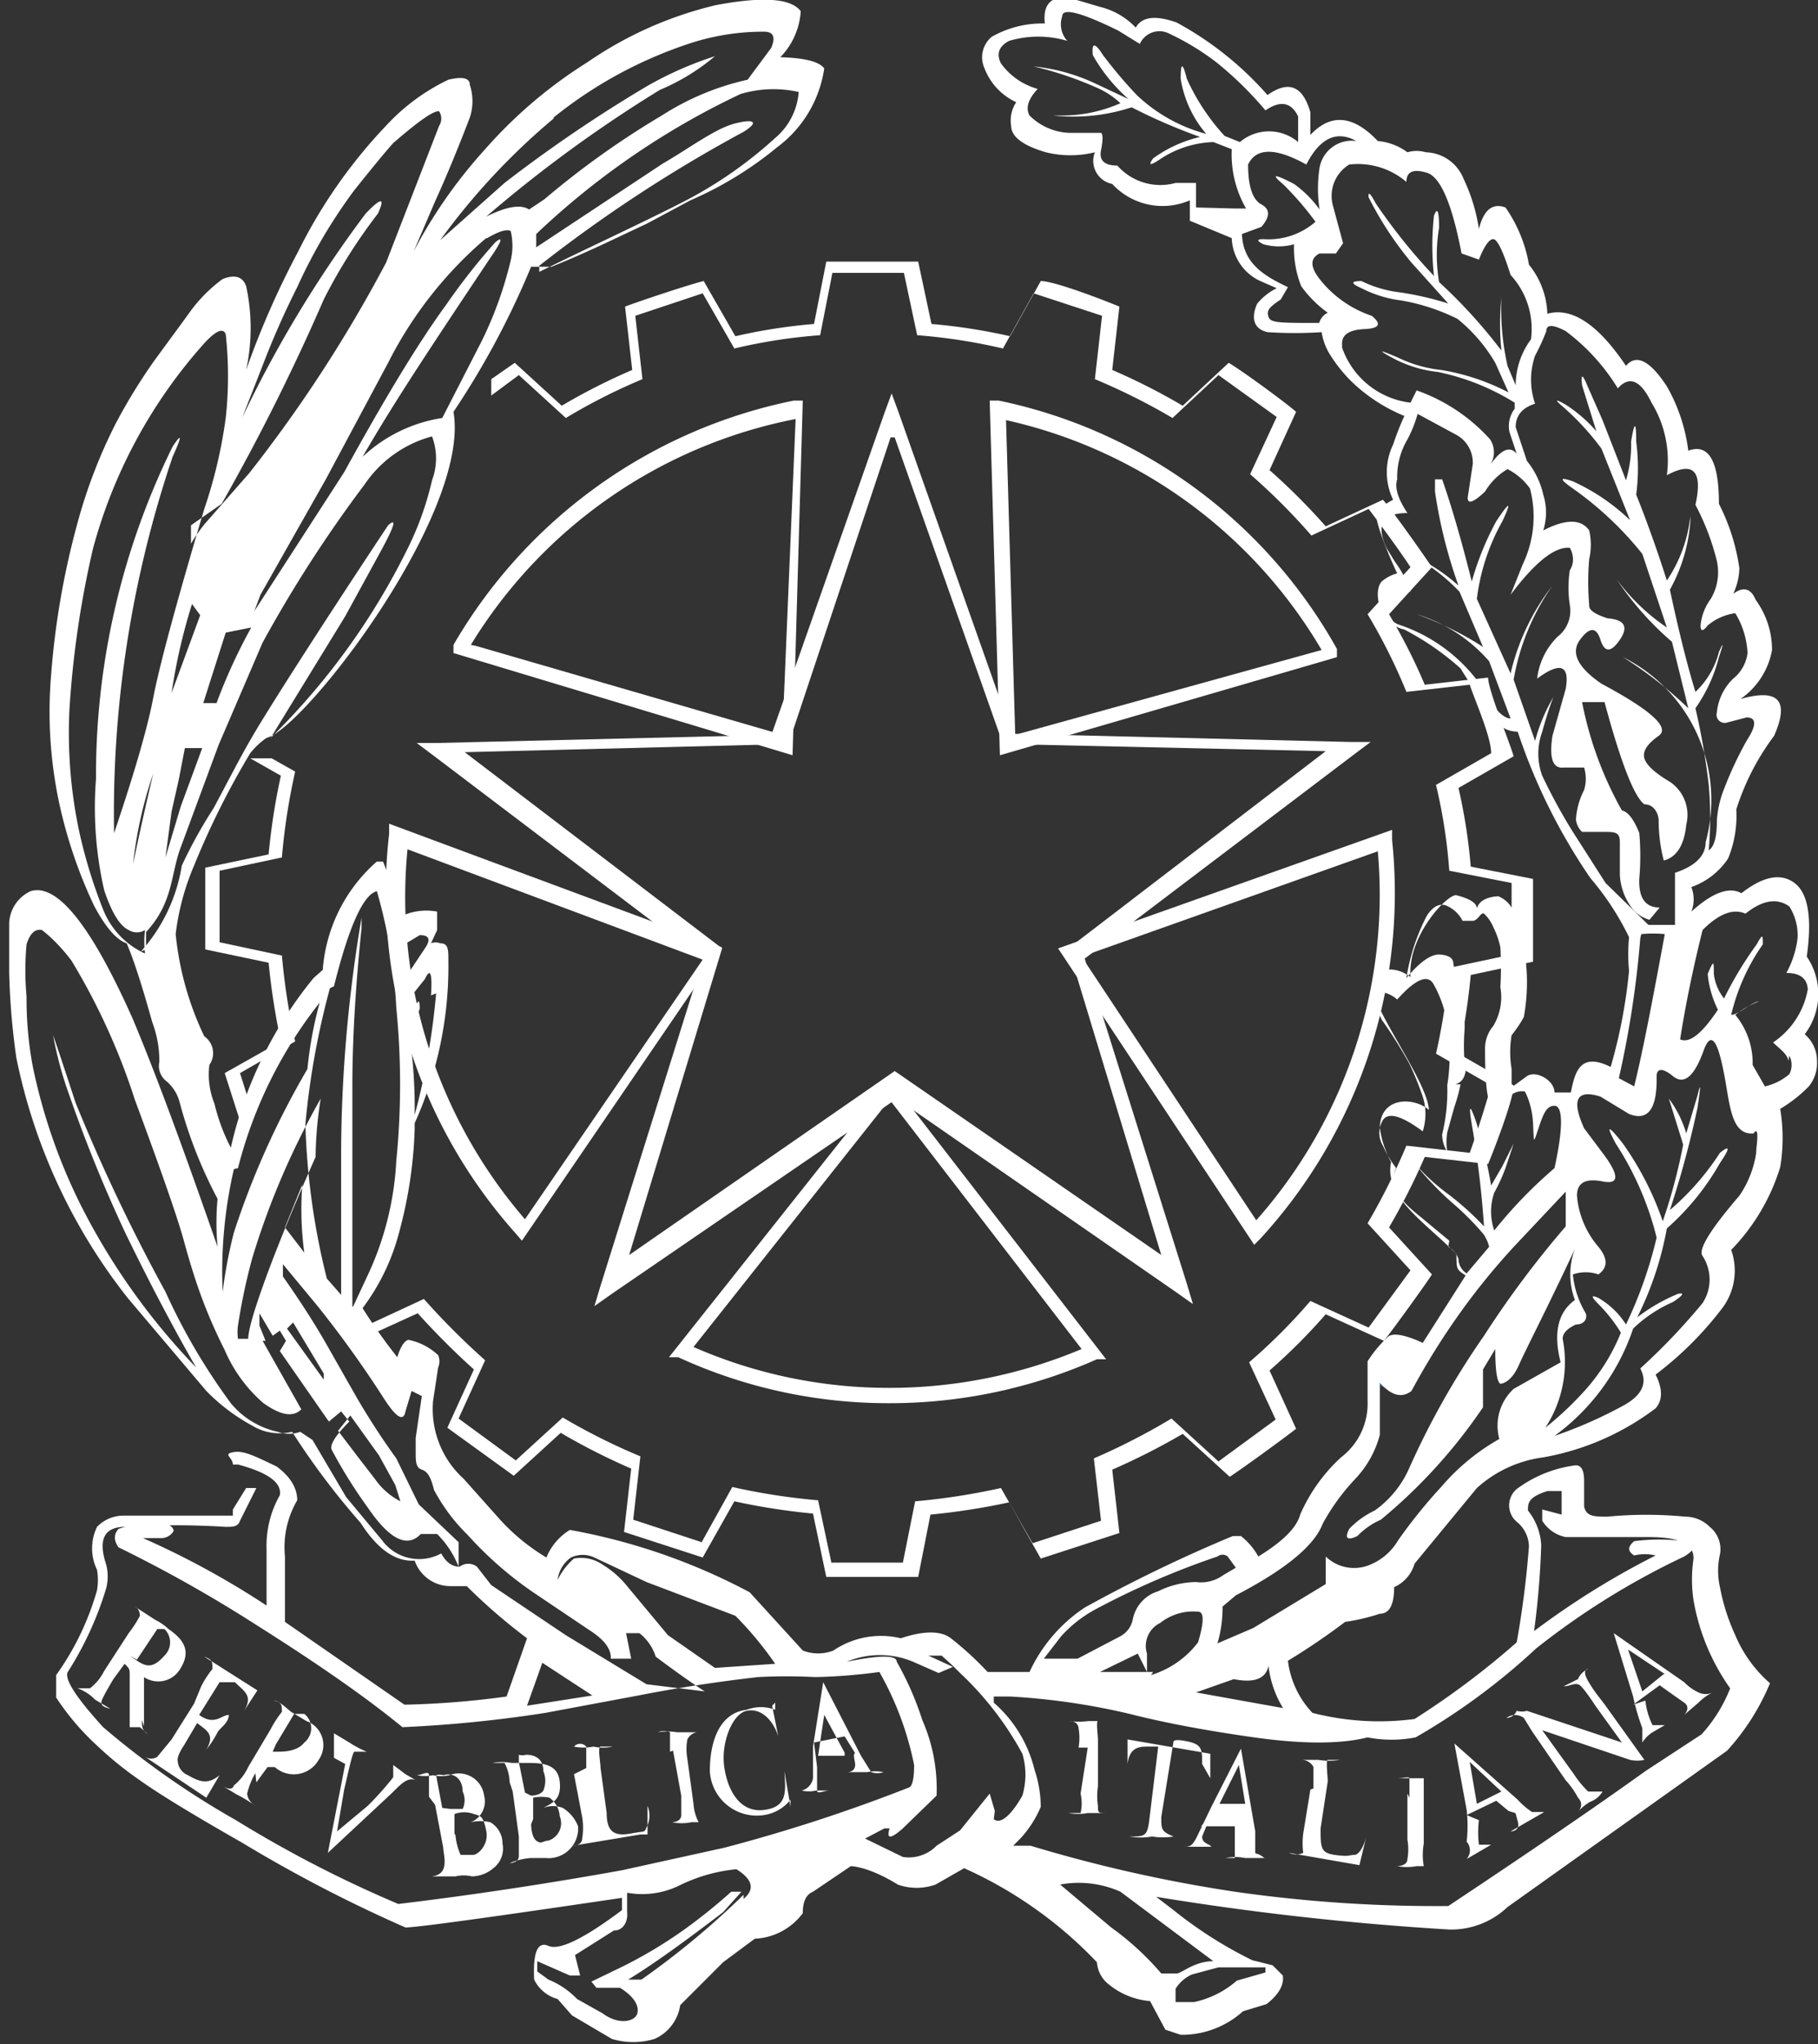 <svg id="Livello_1" data-name="Livello 1" xmlns="http://www.w3.org/2000/svg" viewBox="0 0 17.8 20">
  <rect x="0" y="0" width="17.8" height="20" fill="#333333" stroke="none"/>
  <defs>
    <style>.cls-1{fill:#3266ac;}.cls-2{fill:#707173;}.cls-3{fill:#fff;}</style>
  </defs>
  <title>Senza titolo-1</title>
  <path class="cls-1" d="M302.61,424.27c.09,0,.22,0,.18.12s-.07.2-.14.21-.21-.09-.21-.18a.15.15,0,0,1,.16-.15Z" transform="translate(-289.01 -411)"/>
  <path class="cls-1" d="M294.78,426.72a.32.32,0,0,0,.3,0l-.07-.12-.17-.15q-.14-.07-.22.14l.17.13Z" transform="translate(-289.01 -411)"/>
  <path class="cls-2" d="M299.85,430.15s0,.1.05.15.12.06.16,0l-.21-.18Z" transform="translate(-289.01 -411)"/>
  <path class="cls-3" d="M306.7,420.36q.08-.57-.12-.72t-.52.1q-.18-.1-.49.18a.33.33,0,0,0,0-.24.72.72,0,0,0,.36-.28,1.1,1.1,0,0,0,.08-.48,2.41,2.41,0,0,1,.37-.72q.23-.52-.33-.36a.74.74,0,0,0,.31-.48.83.83,0,0,0-.16-.49q-.07-.17-.22-.06a.62.62,0,0,0,.06-.25,2,2,0,0,0-.2-.63q0-.63-.3-.52a1.69,1.69,0,0,0-.21-.63q-.25-.38-.4-.2-.41-.61-.77-.51a.8.8,0,0,0-.18-.48,1.38,1.38,0,0,0-.23-.56q-.19-.07-.26.21a1.74,1.74,0,0,0-.15-.49.41.41,0,0,0-.37-.26.32.32,0,0,0-.18,0,.57.57,0,0,0-.29-.11q-.36-.38-.66-.06l0-.22q-.11-.39-.42-.17a3.23,3.23,0,0,0-.89-.71q-.31-.11-.4.05a.71.71,0,0,0-.34-.2l-.34-.1q-.24,0-.21.26a1,1,0,0,0-.52.13.26.26,0,0,0-.07.31.6.6,0,0,0,.31.33.32.32,0,0,0-.05.23q0,.16.34.26a1,1,0,0,0,.48,0,.23.23,0,0,0,.17.31.67.67,0,0,0,.76.16l0,.2.41.17a.48.48,0,0,0,.28.42l.16.07a.59.59,0,0,0-.19.15s-.12.23.1.28a4,4,0,0,0,.53,0,.59.59,0,0,0,.07.2,1.43,1.43,0,0,0,.23.29,1.63,1.63,0,0,0,.51.33,2.87,2.87,0,0,0-.11.28.62.62,0,0,0,0,.54s-.12.06-.16.12.15.5.2.6a.39.39,0,0,0-.14.07c-.1.07-.06.42.21.48a2.68,2.68,0,0,1,.55.38s.12.2.25.37.14.24.31.25a5.74,5.74,0,0,0,.71,1.43,2.72,2.72,0,0,1,.38.58,1.76,1.76,0,0,0,0,.33,5.14,5.14,0,0,1-.18.94c-.3-.15-.35.05-.39.25,0,0-.14,0-.16,0,0-.12-.18-.22-.27-.16l-.15.11s0-.1,0-.18a1,1,0,0,1,0-.33s.08-.1.12-.18a1.88,1.88,0,0,0-.09-1,.27.27,0,0,0-.16-.18s-.18,0-.21.12c0-.07-.12-.11-.2-.13s-.48.39-.45.8c-.17-.13-.39-.09-.36.14s.53.9.54,1.16c-.15-.13-.48-.13-.48.18a1,1,0,0,0,.11.33c-.07.34.32.58.64.9,0,.15,0,.15.09.21l-.42.66s-.26-.13-.34-.06a1.22,1.22,0,0,0-.2.24l0,.39a.66.66,0,0,1-.26.55,1.66,1.66,0,0,0-.4.56q-.05.19-.41.41a.66.66,0,0,0-.17-.2s0,0-.08,0a14.52,14.52,0,0,0-1.45.7,1.52,1.52,0,0,0-.54.63h-.41a3.16,3.16,0,0,0-.36-.33c-.09-.07-.25-.08-.49,0a.83.83,0,0,0-.66.12.41.41,0,0,1-.3,0l-.52-.57a6,6,0,0,0-1.76-.61.56.56,0,0,0-.23.27,2,2,0,0,1-.48-.4l-.33-.37a.92.92,0,0,1-.3-.76l.05-.33a.15.15,0,0,0,0-.12.6.6,0,0,0-.29-.15s-.06,0-.11.17a5.43,5.43,0,0,1-.34-.48,2.12,2.12,0,0,0,.36-.75,4.33,4.33,0,0,0,.15-1l0-.06a3.72,3.72,0,0,0,.33-1.59c0-.11,0-.17-.08-.17a.12.12,0,0,0-.09,0l.06-.13c0-.09,0-.15,0-.18a.57.57,0,0,0-.38.06,2.33,2.33,0,0,0-.15-.55s-.06,0-.06,0a1.56,1.56,0,0,0-.53,1.06l-.09.08a4,4,0,0,0-.81,1.66,1.87,1.87,0,0,1-.16-.43.76.76,0,0,1-.05-.38.2.2,0,0,0-.05-.28,3,3,0,0,1-.28-1,2.43,2.43,0,0,1,.18-.67,7.87,7.87,0,0,1,.55-1.1.73.73,0,0,1,.16-.15c.37-.09,2-2.2,1.83-3.19a8.15,8.15,0,0,0,.76-1.42l.09,0,.11,0c.35-.14.65-.29.93-.42l.43-.23a3.55,3.55,0,0,0,.85-.52,1.17,1.17,0,0,0,.46-.77q-.07-.1-.43-.11a.71.71,0,0,0,.2-.45q-.14-.19-.83-.06a3.73,3.73,0,0,0-1.26.56,4.54,4.54,0,0,0-1,.85,4.8,4.8,0,0,0-.7,1l.21-.49q.16-.35.34-.82a.51.51,0,0,0,0-.32q0-.1-.21-.05a2,2,0,0,0-.61.45,5,5,0,0,0-.86,1.23,8.4,8.4,0,0,0-.51,1.16,1.93,1.93,0,0,0,0-.82q-.05-.14-.23-.07a1.46,1.46,0,0,0-.34.35l-.33.45a5.55,5.55,0,0,0-.38.62,5.06,5.06,0,0,0-.38,1,7.84,7.84,0,0,0-.25,1.46,4.28,4.28,0,0,0,.08,1.25,4.67,4.67,0,0,0,.34,1q.17.32.32.37.1.23.25.77a1.07,1.07,0,0,1,.07.39.19.19,0,0,0,.07.19.4.4,0,0,1,.13.21,4.45,4.45,0,0,0,.37.94,2.6,2.6,0,0,0,0,.47q-.51-1.47-.83-2.23-.61-1.37-1-1.25a.36.36,0,0,0-.21.31q0,.1,0,.49a7,7,0,0,0,.07.83,5.58,5.58,0,0,0,1.09,2.35l.77.91a1.89,1.89,0,0,0,.45.34.52.52,0,0,0,.39.06,7.28,7.28,0,0,0,.67.89q.25.39.53.37a.37.37,0,0,0,.35.25l.16,0a5.56,5.56,0,0,0,.59.51l-.2.57a8.57,8.57,0,0,1-1,.08l-1.17-.81,0-.64a.91.91,0,0,1,.12-.55q0-.18-.2-.33c-.23-.11-.33-.16-.43-.14s0,.05,0,.12v0s0,0,.05,0c.3.08.43.18.41.3a1,1,0,0,0-.13.53v.55a8.25,8.25,0,0,0-1.21-.66l.17,0a.14.14,0,0,0,.13-.07s0-.07-.12-.07a1,1,0,0,0-.42.05q-.07.08,0,.18a13.41,13.41,0,0,1,1.35.76q.92.58,1.43,1a12.65,12.65,0,0,0,1.4-.14l.91-.17q.56-.11,1.17-.18a5.2,5.2,0,0,1,.56,0,5.5,5.5,0,0,0,.63-.05,3.05,3.05,0,0,1,.34.91q0,.2-.05.22a16.09,16.09,0,0,1-1.81.59l-1,.22q-1.11.2-2.19.33a11.77,11.77,0,0,1-1.59-.82,8.26,8.26,0,0,1-1.3-.91q-.42-.46-.34-.55a3.28,3.28,0,0,0,.37-.81.47.47,0,0,0,0-.23q-.12-.36.17-.37a8,8,0,0,1,1,0c.07,0,.12,0,.14-.06l.16-.32-.1,0-.13.21v.06l-1.07,0a.36.36,0,0,0-.26.11.48.48,0,0,0,0,.42.59.59,0,0,1,0,.2,2.67,2.67,0,0,1-.4.83s0,.12,0,.22a2.48,2.48,0,0,0,.4.47,3.49,3.49,0,0,0,.42.34q.28.2,1,.61a13.93,13.93,0,0,0,1.6.83q.16,0,2.12-.29v.12q-.56.42-.72.35t-.14.33a.36.36,0,0,0,.23.19l.14.16.39.23a.72.72,0,0,0,.42,0,.43.43,0,0,0,.25-.33l0,0,.42-.42.31-.23a.62.62,0,0,0,.47-.25q0-.17.1-.21l.37-.25s.17,0,.46.18a.55.55,0,0,0,.37,0l.28-.16a4.11,4.11,0,0,1,1.3.92.3.3,0,0,0,.12.22.73.73,0,0,0,.4.16l.15.28.15.05a.89.89,0,0,0,.61-.23l.23-.07q.18-.14.16-.28l-.1-.1-.2-.05a4.13,4.13,0,0,1-.77-.49l-.17-.13a28.22,28.22,0,0,0,2.87.32.8.8,0,0,0,.57-.22l2.15-1.53a2.27,2.27,0,0,0,.42-.66A1.28,1.28,0,0,1,306,427a2,2,0,0,1-.15-.47.72.72,0,0,1,0-.32.28.28,0,0,0-.1-.27.34.34,0,0,0-.24-.1,4,4,0,0,0-.76,0c-.13,0-.21,0-.23-.1v-.25q0-.17-.1-.15a1.22,1.22,0,0,0-.56.23.21.21,0,0,0,0,.32.32.32,0,0,1,.12.24,9.37,9.37,0,0,1-.12.94,8,8,0,0,1-1,.75,2.63,2.63,0,0,1-1-.06.9.9,0,0,1-.24-.51,6.65,6.65,0,0,0,.56-.38,2,2,0,0,0,.34-.08q.14,0,.14-.26a.36.36,0,0,0,.2-.23l.61-.74a1.2,1.2,0,0,1,.65-.3,2.56,2.56,0,0,0,1.1-.48c.07-.08.07-.19,0-.33a3.36,3.36,0,0,0,.66-.66.61.61,0,0,0,.08-.56,2,2,0,0,0,.48-.81,1.74,1.74,0,0,0,0-.57,1.37,1.37,0,0,0,.28-.22.36.36,0,0,0,.08-.25.34.34,0,0,0-.12-.26A.65.65,0,0,0,306.7,420.36Zm-9.87-8.46a.65.65,0,0,1-.23.45,4.13,4.13,0,0,1-.91.63c-.37.19-.87.42-1.4.68v-.06a14,14,0,0,1,2-1.31c.16-.1.1-.13-.09-.08s-.44.24-.7.39l-1.24.82v-.13a7.63,7.63,0,0,1,2-1.37A1.13,1.13,0,0,1,296.83,411.9Zm-2.4.25a4.22,4.22,0,0,1,1.38-.74,2.32,2.32,0,0,1,.68-.1q.14,0,.07.16l-.23.31a2.59,2.59,0,0,0-.84.35,8.39,8.39,0,0,0-1.15.82l-.15.1q-.12-.08-.42.07a13.13,13.13,0,0,1,1.7-1.24,2.1,2.1,0,0,0,.54-.33,3.47,3.47,0,0,0-.66.29,13.8,13.8,0,0,0-1.4.95l-.63.56A6.64,6.64,0,0,1,294.43,412.16Zm-.65,1.18q.17-.1.23-.07a.62.62,0,0,1,0,.29,3.76,3.76,0,0,1-.28.78l-.39.76a1.46,1.46,0,0,0-.78.38q.19-.33.46-.75t.84-1.27q.1-.16,0-.08a6.21,6.21,0,0,0-.48.61q-.39.53-1,1.64l-.88,1.36.06-.16.64-1.13.61-1.14A3.93,3.93,0,0,1,293.77,413.33Zm-2.6,2.6a20.8,20.8,0,0,0,1-2,5.27,5.27,0,0,1,.53-.84q.11-.24-.12,0a11.67,11.67,0,0,0-1.21,2l.2-.51a8.15,8.15,0,0,1,.34-.77,5.12,5.12,0,0,1,.56-.95q.28-.35.38-.46.38-.33.45-.31a.13.13,0,0,1,0,.14l-.52,1.34a13.63,13.63,0,0,1-1.34,2.06l-.43.49a1.48,1.48,0,0,0-.14.2l0-.18Zm.29,1.21a5.39,5.39,0,0,0-.34.74H291l.22-.69Zm-.78,1.8.07-.31.06-.31.17,0-.21.57-.15.5Zm0-1.16a5.64,5.64,0,0,1,.2-.87l.08.11Zm-.4,2.11,0-.08a4.08,4.08,0,0,1,.22-1.24Q290.31,419.42,290.23,419.89Zm-.16-.6a10.9,10.9,0,0,1,.57-3.82q.14-.31,0-.1a7.27,7.27,0,0,0-.75,3.25,3.62,3.62,0,0,0,.08,1.09q.11.33.24.39a.15.15,0,0,0,.16,0,.92.92,0,0,0,0,.23.79.79,0,0,1-.41-.43,4.89,4.89,0,0,1-.24-.79,4.65,4.65,0,0,1-.09-1.17,9.55,9.55,0,0,1,.23-1.57,4.94,4.94,0,0,1,1.08-2q.18-.2.22-.1a3.75,3.75,0,0,1,0,.82,4.69,4.69,0,0,1-.21.89q-.41,1.38-.5,1.85T290.08,419.29Zm.31,1v-.17c.27-.29.24-.57.34-.83l.37-1,.43-1a12.74,12.74,0,0,1,1-1.55,1.16,1.16,0,0,1,.66-.47.61.61,0,0,1,0,.43,3,3,0,0,1-.25.69s0,0,0,0a6.8,6.8,0,0,1-1.33,1.83l.73-1.19.35-.64c.13-.24.16-.33.07-.25-.71,1.07-1.14,1.75-1.29,2s-.29.53-.42.77a4.62,4.62,0,0,0-.31.56A1.65,1.65,0,0,1,290.39,420.31Zm2.84.43a6.87,6.87,0,0,1-.21,1.19,5.08,5.08,0,0,0-.05-.78l.1-.26q0-.14-.05,0l-.06.12v-.21l.16-.2Q293.25,420.41,293.23,420.74Zm-.16-.57q.14,0,.05.13l-.2.3a2.49,2.49,0,0,0-.05-.31Zm-.84.5q.22-.88.42-.93a5,5,0,0,1,.19,1.14,7.59,7.59,0,0,1,0,1.5,3,3,0,0,1-.29,1.14l-.14.3q0-.66,0-1.07t0-1.1q0-.68.09-1.55,0-.21,0-.1a14,14,0,0,0-.2,2.26v.6l0,.83-.14-.16A7,7,0,0,1,292,422,7.77,7.77,0,0,1,292.24,420.67Zm-.94,1.78a4.33,4.33,0,0,1,.8-1.62,3.86,3.86,0,0,0-.12.65,8.17,8.17,0,0,0-.72,1.6,4.63,4.63,0,0,0-.11.58A4.46,4.46,0,0,1,291.3,422.44Zm.69.88-.23-.3.17-.42A3.17,3.17,0,0,0,292,423.33Zm2.14,4.38.15-.42.49.32Zm1.17-.21-.79-.48-.73-.49-.14-.18a.14.14,0,0,0-.17,0q-.11,0-.18-.13a.45.45,0,0,1-.58-.13l-.35-.42-.33-.56-.12-.08a.32.32,0,0,1-.22,0,.82.82,0,0,1-.46-.28,6,6,0,0,1-.64-1.09,17.86,17.86,0,0,1-.88-1.85q-.17-.52-.22-.66t0,0a3.62,3.62,0,0,0,.16.59,14,14,0,0,0,.55,1.35q.35.72.69,1.31a6.51,6.51,0,0,1-1.13-1.59,5.53,5.53,0,0,1-.47-1.36,3.57,3.57,0,0,1-.06-.68,2.79,2.79,0,0,1,0-.51q.05-.16.15-.14s.14.1.29.3a6.4,6.4,0,0,1,.62,1.36q.39,1.05.48,1.38t.18.57a5,5,0,0,0,.22.5,1.43,1.43,0,0,0,.38.52c.17.12.29.14.37.06l-.39-.69a.17.17,0,0,0-.12,0h-.11l0,0,0,0,0,0a.21.21,0,0,1,0,0,.48.48,0,0,1,0-.13,5.88,5.88,0,0,1,.14-.66,7.61,7.61,0,0,1,.67-1.56,3.81,3.81,0,0,0-.05.57q-.39.88-.57,1.42t0,.38l.08,0-.06-.15,0-.12.13.22.07-.05.06.1-.06.1.48.69.12-.1.08.1q-.21.21-.17.28a4.82,4.82,0,0,0,.35.56q.32.47.52.26s.1,0,.16,0a.93.93,0,0,1,.21.32v-.24l-.39-.37-.22-.45a7.13,7.13,0,0,1-.39-.6l-.29-.51q-.17-.3-.43-.67l0-.12.34.41a10.67,10.67,0,0,1,.64.89q.19.3.22.14l.06-.2.1.05-.06.41,0,.13c0,.1,0,.16.06.18s.09.08.12.2a1.79,1.79,0,0,0,.33.44,3.58,3.58,0,0,0,.64.56l.55.37q.22.14.21.28l.2,0-.05-.25.13,0a.47.47,0,0,1,.16.23q.28.21.48.34ZM291.82,424l.06-.06.3.5,0,.06Zm.5,1,.12-.15.28.39.16.29.05.16a.69.69,0,0,1-.25-.22l-.17-.22Zm3.69,2.32-.46-.32-.4-.48a.91.91,0,0,0-.24-.21.37.37,0,0,0-.28-.06s-.1.08-.16.21l0,0a.31.31,0,0,1,.13-.22.27.27,0,0,1,.23,0l.51.24.87.33a3.47,3.47,0,0,1,.39.47Zm.28,2.22a8,8,0,0,1-1,.83l-.13,0q.33-.2.93-.66l.18-.2h-.1a5.43,5.43,0,0,1-.46.37,4.44,4.44,0,0,1-.6.36l-.31.15.05.06.23,0c.13.08.19.17.17.25s-.18.12-.34,0l-.25-.14a.81.81,0,0,0-.28-.19l-.11-.08,0-.1.32.14h.1l-.05-.2.38-.24c.1,0,.14-.1.13-.18l0-.19a.83.83,0,0,0,.53-.08,1.61,1.61,0,0,1,.54-.15Q296.46,429.44,296.29,429.58Zm4.43-16.51,0-.24-.2,0a.56.56,0,0,1-.57-.17q-.19,0-.16-.15t0-.17l-.31,0a.58.58,0,0,1-.39-.17q-.06-.11.08-.26a.66.66,0,0,1-.36-.25q-.07-.14.08-.22a1,1,0,0,1,.57,0,.24.24,0,0,1-.05-.24q0-.13.55.14l.21.13a.21.21,0,0,1,.29-.1,2.51,2.51,0,0,1,.46.28,3.46,3.46,0,0,1,.48.47q.22-.15.32.06l0,.25a.44.44,0,0,0-.57,0l-.15-.06a2.1,2.1,0,0,1-.37-.56q-.06-.24-.06,0a1.09,1.09,0,0,0,.25.54,1.57,1.57,0,0,1-.68-.38,4.55,4.55,0,0,1-.33-.39q-.12-.19-.1,0a1.66,1.66,0,0,0,.35.43l-.32-.15a1.85,1.85,0,0,0-.61-.17q-.12,0,0,0a3.45,3.45,0,0,1,.6.2.8.8,0,0,1,.25.16,1.42,1.42,0,0,1-.61.12c-.13,0-.19,0-.18,0l.13,0a1.83,1.83,0,0,0,.77-.08,5.58,5.58,0,0,0,.67.29,1.27,1.27,0,0,0-.46.21q-.08.11.08,0a1,1,0,0,1,.51-.16l.18.07a1.06,1.06,0,0,0,.14.58l-.12,0Zm1.21,1.13c-.4,0-.48,0-.5-.06s0-.09.12-.17l.07-.12c-.23-.11-.44-.23-.45-.52l.19-.07q.13-.15,0-.22t-.13-.39q.12-.25.57,0,.2-.39.49-.23a.32.32,0,0,0-.36.26,1.34,1.34,0,0,0,0,.41,1.09,1.09,0,0,0-.25-.25q-.29-.15-.11,0a3,3,0,0,1,.32.37.7.7,0,0,1-.51.17q-.1,0,0,.05a.55.55,0,0,0,.3,0,1,1,0,0,0,.07.41,1.13,1.13,0,0,0,.26.26A.16.16,0,0,0,301.92,414.2Zm.22.2q0-.13.22-.14t.07-.13a1.09,1.09,0,0,1-.51-.36q-.14-.18,0-.25l.16,0,.07-.1-.1-.37a.36.36,0,0,1,.16-.4.73.73,0,0,1,.56.17q0-.15.2-.09t.34.79l.17.06q.08-.2.14-.2t.17.35a.78.78,0,0,1,.2.63.76.76,0,0,0-.15.45l-.08-.19a2.59,2.59,0,0,1-.06-.67q0-.15,0,0a2.62,2.62,0,0,0,0,.52,5.08,5.08,0,0,0-.61-.67,1.58,1.58,0,0,1,0-.53q0-.25-.05-.12a2.72,2.72,0,0,0,0,.59,5.57,5.57,0,0,1-.57-.71q-.08-.15-.07-.06a3.32,3.32,0,0,0,.42.64l.36.4a3,3,0,0,0-.48-.11,1.16,1.16,0,0,1-.37-.11q-.16,0,0,.07a1.17,1.17,0,0,0,.39.12,2,2,0,0,1,.55.18,1.57,1.57,0,0,1,.37.43l.13.29a2.19,2.19,0,0,0-.66-.22,1.27,1.27,0,0,1-.42-.12q-.28-.12-.06,0a1.22,1.22,0,0,0,.45.14,2.3,2.3,0,0,1,.75.3l0,.06a.28.28,0,0,0-.05.23l.07.21q-.1-.12-.26.11a.23.23,0,0,0,0-.25,1.74,1.74,0,0,0-.72-.48l-.06.12A.81.81,0,0,1,302.15,414.4Zm2.58,5.28-.32-.5a5.42,5.42,0,0,1-.3-.55.62.62,0,0,1,0-.43q.06-.22.11-.34t0,0a1.71,1.71,0,0,0-.18.43l-.21-.6a2.27,2.27,0,0,1,.38-.92q.11-.19,0,0a2.23,2.23,0,0,0-.41.86l-.33-.73a2.05,2.05,0,0,1,.25-.76q.14-.3-.06,0a2.87,2.87,0,0,0-.24.59q-.15-.6-.29-1l-.07,0,0,.12a4.73,4.73,0,0,0,.23.92,1.8,1.8,0,0,0-.46-.3q-.14-.07,0,0a1.91,1.91,0,0,1,.47.36l.23.54a3.19,3.19,0,0,0-.65-.32q-.17,0,0,0a1.53,1.53,0,0,1,.71.46l.21.56q-.12,0-.31-.35a1.6,1.6,0,0,0-.79-.57.2.2,0,0,1-.12-.22q0-.12.24-.1a1,1,0,0,0-.15-.29l-.08-.13q-.17-.35.2-.35-.14-.21-.1-.33a.72.72,0,0,1,.1-.39,1.25,1.25,0,0,0,.1-.25l.37.2a.31.31,0,0,1,.17.29l-.05.33q0,.1.17-.06a.63.63,0,0,1,.22-.22.61.61,0,0,1,.22.19,1.08,1.08,0,0,1-.07.74l-.12.3q.36-.48.58-.46s.07.11,0,.22a1.12,1.12,0,0,0,0,.34.32.32,0,0,1-.12.31.69.69,0,0,0-.2.41q.34-.25.28.1l-.13.46q-.05.33.11.31c.11,0,.17,0,.2,0a.38.38,0,0,1,0,.22.72.72,0,0,0-.08.29.2.2,0,0,0,.06.12s.1,0,.21,0,.16,0,.16.1,0,.22,0,.32a.59.59,0,0,0,.1.3.33.33,0,0,0,.19.14l.1-.12q-.21,0-.2-.28a2.55,2.55,0,0,0,0-.45q-.08-.2-.17-.22a3.53,3.53,0,0,1-.39-1.06h.22q.24.89.39,1c.1,0,.14.1.14.16a1.55,1.55,0,0,0,.05.39q.19-.05.22-.35a.39.39,0,0,0-.16-.42q-.22-.13-.25-.23t.14-.22-.56-.51q-.35-.24-.21-.43t.2,0,.19,0-.12-.21q-.19-.06-.18-.13a2.55,2.55,0,0,1,0-.45.64.64,0,0,0,0-.28q-.12-.17-.45,0a.58.58,0,0,0,0-.35.8.8,0,0,0-.16-.33l-.11-.33q0-.17.19-.23a.72.72,0,0,1,0-.47,2,2,0,0,0,.11-.24q0-.1.19,0a2,2,0,0,1,.51.56q.17-.19.33.14a1.08,1.08,0,0,1,.15.71q.39-.21.28.29a2.39,2.39,0,0,1,.21.55.51.51,0,0,1-.06.37.52.52,0,0,0-.1.26q0,.09.07,0A.53.53,0,0,1,306,417a.82.82,0,0,1,.12.39.38.38,0,0,1-.14.25.53.53,0,0,0-.16.33.08.08,0,0,0,.1.1l.19-.05q.15,0,0,.23a3.62,3.62,0,0,0-.22.47,1,1,0,0,0-.07.31q0,.24-.08.29a3.59,3.59,0,0,0,0-.64,6.65,6.65,0,0,0-.13-.75,1.52,1.52,0,0,0,.23-.5q.07-.21,0-.05a.81.81,0,0,1-.23.39q-.12-.39-.25-1a1.62,1.62,0,0,0,.2-.67q0-.34,0-.05a1.38,1.38,0,0,1-.23.63q-.14-.44-.3-.84a2,2,0,0,0,0-.52q0-.3-.05,0a1.21,1.21,0,0,1-.05.38l-.23-.59-.15-.34q-.07-.17-.05,0l.14.45a1.38,1.38,0,0,0-.3-.26q-.14-.08-.05,0a2.57,2.57,0,0,1,.4.43l.28.7a2,2,0,0,0-.56-.38q-.2-.07,0,.07a3.31,3.31,0,0,1,.68.64l.24.72a2,2,0,0,1-.49-.47q-.13-.13,0,0a3,3,0,0,0,.54.61l.16.65a3.92,3.92,0,0,0-.64-.5q-.17-.11,0,0a1.56,1.56,0,0,1,.81,1.81q0,.2-.3.3l0,.51h-.26Zm.35.5a1.17,1.17,0,0,1,.23,0c-.1.54-.21,1.13-.3,1.49l-.15-.08A9.66,9.66,0,0,0,305.07,420.18Zm-1.88,3-.35-.29q-.27-.23-.17-.42a1.13,1.13,0,0,1-.13-.22.24.24,0,0,1,0-.25q.08-.12.39.11a.56.56,0,0,0,0-.34,3,3,0,0,0-.13-.32,4.4,4.4,0,0,0-.27-.43q-.12-.24-.05-.28s.11,0,.2.08q.26-.29.35-.16a1.1,1.1,0,0,1,.14.41,1.86,1.86,0,0,1,0,.59l0,0,0,0a1.78,1.78,0,0,1-.05.48.32.32,0,0,0,.05.17.63.63,0,0,1,0-.19l.07-.25a1.67,1.67,0,0,0,.06-.22s0,0-.05,0a.13.13,0,0,0,.09-.09.17.17,0,0,0,0-.12,2.05,2.05,0,0,1,0-.33,1.48,1.48,0,0,0-.05-.42,1.32,1.32,0,0,1-.06-.22q0-.08-.13-.09t-.33.23a2,2,0,0,1,.2-.61q.1-.15.21-.09a.32.32,0,0,1,.14.14s.05,0,.1,0,.08-.09.11-.07a.37.37,0,0,1,.09.13.81.81,0,0,1,.07.2,3.29,3.29,0,0,1,0,.39.55.55,0,0,1-.07.38.34.34,0,0,0-.08.23q0,.55.08.55a.3.3,0,0,0,.15-.08.17.17,0,0,1,.16-.06s.07.12.08.31,0,.21.05.06.08-.23.16-.23.09.2,0,.61a4.5,4.5,0,0,0-.59.61.57.57,0,0,1,0-.37,1.69,1.69,0,0,0,.11-.24l.08-.24q.08-.25,0,0l-.11.22-.11.19a5.41,5.41,0,0,0-.14-.6q-.1-.3-.05,0a9.69,9.69,0,0,1,.12,1,2.8,2.8,0,0,0-.37-.33,2,2,0,0,1-.32-.3q-.12-.07,0,0a3.07,3.07,0,0,0,.38.4,2.76,2.76,0,0,1,.3.3.36.36,0,0,1,.06.13l-.22.26a.17.17,0,0,1-.08-.14A.21.21,0,0,0,303.19,423.2Zm-3.8,3.87a1.26,1.26,0,0,1,.33-.26,7.93,7.93,0,0,1,1.2-.52.08.08,0,0,1,.1,0l.08.11-.12.07a.37.37,0,0,1-.27.07.85.85,0,0,0-.37.09.36.36,0,0,0-.25.28.24.24,0,0,1-.12.16l-.42.22-.33,0Zm.9.35h-.05v0l-.12,0-.35,0,.37-.18.09.18,0,0,0-.18a.25.25,0,0,1,.13-.3.52.52,0,0,1,.37-.11c.06,0,.06.1,0,.3a.91.91,0,0,1-.46.32Zm-1.55,1.36-.05-.17-.29.36-.23.15a.38.38,0,0,1-.33.11l-.37-.18.19-.1.05,0q-.05.16.13,0l.33-.32a1.67,1.67,0,0,0-.14-.74,3,3,0,0,0-.25-.57q0-.1-.49,0a.84.84,0,0,1,.65,0l.25.11.14-.06,0,0-.24-.11h.13l.11.1h0l.07.07a3.13,3.13,0,0,1,.61.79.72.72,0,0,1,0,.41C298.9,428.78,298.8,428.85,298.74,428.8Zm2.53,1.53.12,0,0,.05-.28.08a.93.93,0,0,1-.42.21l-.18,0,0-.13a.36.36,0,0,1,.16-.14l.26-.07.25,0Zm-.39-.06c-.19,0-.31.12-.36.12h-.15a2.76,2.76,0,0,0-.49-.45l-.5-.42a1,1,0,0,1,.59.07ZM302.4,428a1.23,1.23,0,0,0,.47,0,6.43,6.43,0,0,0,1.18-.87,7.43,7.43,0,0,1,1.45-.9q.18-.11,0-.15a1.91,1.91,0,0,0-.49,0c-.07.06-.06.1,0,.14a.44.44,0,0,1,.21,0,7.91,7.91,0,0,0-1.19.74,8.2,8.2,0,0,0,.07-.84.59.59,0,0,0-.13-.34c0-.07,0-.13.19-.19l.14,0v.23l-.19-.05,0,.11a.35.35,0,0,0,.23.16l.57,0h.25q.45,0,.43.22a1.38,1.38,0,0,0,0,.39,2.11,2.11,0,0,0,.36.87,1.46,1.46,0,0,1-.28.45l-.55.36q-.71.51-1.93,1.32a13.9,13.9,0,0,1-2.09-.14,14.21,14.21,0,0,1-2-.45l-.17,0,.07-.07a1.08,1.08,0,0,0,.2-.31,1.15,1.15,0,0,0-.06-.36,1.27,1.27,0,0,0-.4-.66v-.06l.16,0a6.71,6.71,0,0,1,1.17.17q.51.13,1.22.23T302.4,428Zm-.79-.28-.89-.16.37-.13q.3.06.34-.13A1,1,0,0,0,301.61,427.77Zm2.22-3.13a.49.49,0,0,0-.14.49,2.12,2.12,0,0,0-.57.47,5.08,5.08,0,0,0-.42.52.57.57,0,0,1-.3.25.4.4,0,0,1-.41-.09l0,.27-.71.43-.35.15a1.21,1.21,0,0,0,.05-.36l.13-.11q.73-.38.85-.7a2.1,2.1,0,0,1,.32-.44,1,1,0,0,0,.24-.43v-.25l0-.26q.17.19.31.08a7.07,7.07,0,0,1,.48-.77,6.66,6.66,0,0,1,.54-.66l.49-.52V423a9.64,9.64,0,0,0-.8,1.07,7.88,7.88,0,0,0-.73,1.29,1,1,0,0,1-.34.42.84.84,0,0,0-.25.18q-.07.14.08.07a.72.72,0,0,1,.23-.16,5.2,5.2,0,0,0,1-1.1v-.37l.12-.2q0,.31.05.34s.1,0,.18-.18.26-.52.55-1.14a.71.71,0,0,0,0,.5q-.25.18-.14.61Zm2.38-2.35a1,1,0,0,1-.17.46q-.43.5-.36.59a.42.42,0,0,1,0,.46,6.15,6.15,0,0,1-.61.64q.11.21-.16.36a4.33,4.33,0,0,1-.68.3A2.14,2.14,0,0,0,305,424a1.32,1.32,0,0,1,.39-.26q.15-.1.05-.08a1.72,1.72,0,0,0-.4.23,3.22,3.22,0,0,0,.29-.87,2.49,2.49,0,0,0,.52-.64q.15-.22,0-.1a2.57,2.57,0,0,1-.49.56,9.55,9.55,0,0,0,.27-1q.05-.33,0-.12l-.11.37a1.08,1.08,0,0,0-.17-.34l.14.45a5.44,5.44,0,0,1-.2.75,3,3,0,0,0-.39-.76q-.22-.28-.07,0a3,3,0,0,1,.4.92,4.2,4.2,0,0,1-.3.85.79.79,0,0,0-.27-.26q-.11-.05,0,.06a1.5,1.5,0,0,1,.22.28,1.91,1.91,0,0,1-.33.54,3.21,3.21,0,0,1-.41.39,1.17,1.17,0,0,0,.17-.87q0-.08.13-.14c.09,0,.12-.07.09-.12a.9.9,0,0,1-.12-.37.38.38,0,0,1,.25,0q.14-.1,0-.27a.88.88,0,0,1-.21-.5q0-.19.25-.14t0-.28l-.18-.24q-.19-.42.16-.31l.28.17q.28.11.27-.37c0-.07.05-.09.16,0s.21,0,.3-.25.16,0,.21.28.07.55.28.53Q306.24,422,306.2,422.29Zm.32-.91a.2.2,0,0,1,0,.18.55.55,0,0,1-.24.12l-.12-.21a.74.74,0,0,0-.17-.49.85.85,0,0,1,.23-.13c.08,0,.06,0,0,0s-.2.13-.27.13h0a2,2,0,0,1,.31-.69c0-.09,0-.11-.06,0a3.57,3.57,0,0,0-.32.53.48.48,0,0,1-.1-.24c0-.13,0-.14-.06,0a1,1,0,0,0,.1.35c-.16.24-.28.33-.37.29q.08-.51.22-1.07.24-.24.42-.16.25-.2.43-.07a.53.53,0,0,1,.08.31.93.93,0,0,1-.11.34q.2,0,.21.16a.79.79,0,0,1-.34.52C306.43,421.26,306.51,421.31,306.52,421.38Z" transform="translate(-289.01 -411)"/>
  <path class="cls-3" d="M291.68,428.14s0,0,.05,0,.19,0,.26-.09a.18.18,0,0,0,0-.28c-.05,0-.05,0-.1,0l-.18.3Zm-1.4-.94c.13.09.2.16.34,0a.18.18,0,0,0,0-.26l-.07,0s0,0,0,0l-.2.3Zm2,1c0-.1,0-.17,0-.24l0,0,.15.09a1,1,0,0,0,.17.09l0,0s-.1,0-.12,0-.08.29-.1.37l-.07.41.3-.25a2.93,2.93,0,0,0,.25-.28c0-.07,0-.1,0-.12v0l.12.09.12.07v0c-.1-.07-.19.06-.28.14l-.6.56,0,0,.17-.87Zm-.77.15a.74.74,0,0,0-.08.2s0,.07.08.12l0,0a1.2,1.2,0,0,0-.18-.11l-.15-.09v0s.1.07.12,0a.5.5,0,0,0,.14-.18l.22-.37a1.07,1.07,0,0,1,.11-.17c0-.07,0-.09-.08-.11l0,0c.05,0,.12.07.17.11l.15.09a.25.25,0,0,1,.12.38.28.28,0,0,1-.43.07s-.07,0-.07,0l-.11.15Zm-.53-.85a1,1,0,0,1,.11-.17c0-.07,0-.09-.08-.12l0,0,.52.33-.13.2,0,0c.09-.15,0-.19-.09-.28l-.08,0s0,0-.07,0l-.2.32c.15.11.22,0,.29,0h0c0,.08-.09.13-.11.17a1,1,0,0,1-.11.17l0,0c.09-.15,0-.19-.09-.26l-.13.22s-.07.1-.06.15a.16.16,0,0,0,.1.14c.12.07.2.09.31,0h0l-.13.22-.6-.4,0,0a.11.11,0,0,0,.12,0l.14-.17.22-.35Zm-.58.33c0,.07,0,.1.06.14l0,0-.08-.07s-.07,0-.1,0l0-.12v-.38c0-.07,0-.07-.05-.12l-.11.15s-.09.15-.11.2,0,.07.08.09l0,0-.15-.09a.45.45,0,0,0-.17-.11l0,0s.07,0,.12,0a.49.49,0,0,0,.14-.17l.24-.37a1.13,1.13,0,0,0,.11-.17s0-.07-.05-.09v0l.2.13a.53.53,0,0,1,.13.09c.13.09.23.2.12.38a.25.25,0,0,1-.36.09v.48Zm6.88.32-.2-.37-.06.4.26,0Zm-3.07.7s0,.12.05.16.07,0,.12,0a.18.18,0,0,0,.11-.24.24.24,0,0,0-.1-.18.4.4,0,0,0-.16,0h0l0,.21Zm0-.28h0s.09,0,.12-.05a.25.25,0,0,0,0-.19c0-.12-.08-.16-.17-.16a.12.12,0,0,1-.07,0v.07l.06.3Zm-.74.39a.59.59,0,0,0,.05.19s.07,0,.12,0,.16-.1.13-.24-.05-.14-.12-.16a.27.27,0,0,0-.19,0h0l0,.19Zm-.05-.26,0,0s.09,0,.12,0a.2.2,0,0,0,0-.17c0-.12-.08-.19-.19-.16a.12.12,0,0,0-.07,0v0l.06.32Zm3.59-.41c0,.07,0,.19,0,.23s.07,0,.12,0v0H297a.3.3,0,0,1-.14,0v0a.15.15,0,0,0,.11-.12c0-.12,0-.21,0-.31l.1-.63h0l.37.72.1.16a.18.18,0,0,0,.12,0v0a.4.4,0,0,0-.16,0l-.19,0v0s.09,0,.07-.1,0-.07,0-.09l-.1-.16-.3.06v0Zm-.44-.6h0l.06.3h0c-.05-.16-.17-.28-.31-.25s-.25.31-.22.54.15.46.39.43.21-.19.2-.38l0,0,.06.35,0-.07a.41.41,0,0,1-.26.15.46.46,0,0,1-.53-.43c0-.3.1-.57.36-.6a.39.39,0,0,1,.28,0v-.07Zm-1,.45s0-.14,0-.19a.15.15,0,0,0-.12,0l0,0a.58.58,0,0,1,.19,0l.19,0v0a.13.13,0,0,0-.09.07.53.53,0,0,0,0,.19l.06.44a.46.46,0,0,0,.05.18s.07,0,.12,0v0h-.19a.47.47,0,0,1-.19,0v0s.09,0,.09-.07,0-.14,0-.19l-.08-.44Zm-.82.16s0-.16,0-.21a.08.08,0,0,0-.12,0l0,0a.48.48,0,0,0,.19,0,.45.45,0,0,0,.19,0l0,0s-.09,0-.12,0,0,.16,0,.21l.06.44c0,.19.08.23.24.2s.12,0,.16-.08a.25.25,0,0,0,0-.19l0,0,0,.28h-.07l-.66.11v0s.09,0,.09-.07a.64.64,0,0,0,0-.21l-.08-.42Zm-.75.14a.43.43,0,0,0-.05-.19s-.07,0-.12,0v0a.52.52,0,0,1,.19,0l.14,0c.14,0,.31,0,.33.18s-.07.21-.16.26a.26.26,0,0,1,.19,0,.37.37,0,0,1,.15.18.29.29,0,0,1-.32.31s-.09,0-.14,0a.68.68,0,0,0-.21.05v0s.09,0,.09-.07,0-.14,0-.19l-.06-.44Zm-.79.14s0-.16,0-.21-.07,0-.12,0v0a.39.39,0,0,0,.16,0,.36.36,0,0,0,.16,0,.25.25,0,0,1,.34.2.22.22,0,0,1-.13.26.43.43,0,0,1,.19,0,.24.24,0,0,1,.12.21.24.24,0,0,1-.09.24.33.33,0,0,1-.21.08.34.34,0,0,0-.16,0l-.24,0v0s.09,0,.12-.07,0-.16,0-.21l-.08-.42Zm8,.12-.07-.43-.19.38.26,0Zm1.6-.11s0-.17,0-.19-.07,0-.12,0v0h.19l.19,0v0s-.1,0-.12,0v.21l0,.43a.64.64,0,0,0,0,.22s.07,0,.12,0v0h-.19a.53.53,0,0,1-.19,0v0s.1,0,.1-.07a.55.55,0,0,0,0-.19l0-.45Zm-.94-.09s0-.17,0-.21a.13.13,0,0,0-.12-.07l0,0,.17,0a.63.63,0,0,0,.21,0l0,0s-.1,0-.12,0,0,.17,0,.21l-.07.46c0,.19,0,.24.14.26s.14,0,.19,0,.1-.1.12-.19h0l-.07.29s0,0,0,0l-.69-.12v0a.17.17,0,0,0,.14,0,.74.74,0,0,1,0-.19l.07-.43Zm-1,.25-.09.22c0,.07.07.07.09.1v0l-.14,0-.14,0,0,0c.07,0,.09,0,.14-.1l.14-.29.29-.57,0,0,.14.81s0,.14,0,.19,0,0,.09.07v0l-.19,0a.49.49,0,0,0-.19,0l0,0s.09,0,.09,0v-.14l0-.17-.33,0,0,0Zm-.09-.49,0,0c0-.14,0-.19-.14-.22s-.14,0-.14,0l-.12.74c0,.12,0,.14.12.19v0a.68.68,0,0,1-.21,0,.64.64,0,0,1-.22,0v0c.14,0,.17,0,.19-.14l.09-.74s0,0-.09,0-.19,0-.21.17l0,0,0-.24.81.14,0,.24Zm-1.21-.16a.53.53,0,0,0,0-.19s0-.07-.09-.07v0a.74.74,0,0,0,.19,0l.21,0,0,0s-.1,0-.12,0,0,.14,0,.19l0,.45a.62.62,0,0,0,0,.19c0,.07,0,.07.09.07v0l-.19,0a.5.5,0,0,1-.19,0v0s.09,0,.12,0a.42.42,0,0,0,0-.19l.07-.45Zm5.74-.72-.36-.24.14.41.21-.17Zm-1.6,1.15-.31-.29.07.41.24-.12Zm1.41-.89a.7.7,0,0,0,.07.24s.1,0,.12,0l0,0-.12.07a.32.32,0,0,0-.1.1l0,0s0-.07,0-.14a2.15,2.15,0,0,1-.09-.31l-.19-.62,0,0,.69.48a.48.48,0,0,0,.14.1.16.16,0,0,0,.14,0v0a.49.49,0,0,0-.14.1l-.14.12,0,0s.07-.07,0-.12l-.1-.07-.14-.1-.26.19,0,0Zm-1.19.17a.14.14,0,0,0-.17,0l0,0s.07,0,.1-.07a.18.18,0,0,0,.1,0l.93.31-.26-.36s-.09-.14-.14-.19-.1,0-.17,0l0,0,.14-.07a.19.19,0,0,1,.1-.1l0,0s-.07,0,0,.12.12.17.17.24l.38.53,0,0a.33.33,0,0,1-.14,0l-.86-.29.31.43a1,1,0,0,0,.14.17s.1,0,.14,0v0a.23.23,0,0,1-.12.1.42.42,0,0,0-.12.1l0,0s.07-.07,0-.14a.79.79,0,0,0-.12-.17l-.33-.48Zm-.44,1a1,1,0,0,0,0,.24s.09,0,.12,0l0,0-.12.07-.12.07,0,0a.13.13,0,0,0,0-.17,1.36,1.36,0,0,0,0-.31l-.12-.65h0l.62.55a.76.76,0,0,0,.14.12s.1,0,.12,0l0,0a106.34,106.34,0,0,1-.33.19l0,0s.1,0,.07-.1,0-.07-.09-.1l-.12-.1-.29.14,0,0Z" transform="translate(-289.01 -411)"/>
  <path class="cls-3" d="M291.37,422l-.16-.5v0l.55-.31a6.84,6.84,0,0,1-.12-.77l-.62-.13v0c0-.13,0-.67,0-.8v0l.62-.13a6.35,6.35,0,0,1,.12-.77l-.3-.17.21,0,.23.13v0a6.21,6.21,0,0,0-.13.84v0l-.61.13c0,.16,0,.54,0,.7l.61.13v0a6.68,6.68,0,0,0,.13.84v0l-.54.31.11.35Zm1.09,1.78.14.19.56-.26,0,0a7.3,7.3,0,0,0,.6.6l0,0-.26.57.56.41.46-.42,0,0a6.16,6.16,0,0,0,.76.38l0,0-.07.62.67.22.3-.54h0a6.27,6.27,0,0,0,.84.13h0l.13.61h.7l.12-.6h0a6.47,6.47,0,0,0,.84-.13h0l.31.54.67-.22-.07-.61,0,0a6.39,6.39,0,0,0,.76-.39l0,0,.46.42.56-.41-.26-.56,0,0a5.61,5.61,0,0,0,.6-.6l0,0,.57.26.41-.56-.42-.46,0,0a6.44,6.44,0,0,0,.38-.76l0,0,.62.07c.06-.16.17-.51.21-.66l-.54-.31v0a6.21,6.21,0,0,0,.13-.84v0l.61-.13c0-.16,0-.54,0-.7l-.61-.12v0a5.28,5.28,0,0,0-.13-.84v0l.54-.31c0-.16-.16-.52-.21-.67l-.62.07,0,0a5.54,5.54,0,0,0-.38-.76l0,0,.42-.46c-.09-.14-.31-.44-.41-.57l-.56.26,0,0a6.15,6.15,0,0,0-.6-.6l0,0,.26-.56-.57-.41-.45.42,0,0a6.16,6.16,0,0,0-.76-.38l0,0,.07-.62-.67-.22-.3.54h0a5.52,5.52,0,0,0-.84-.13h0l-.13-.61h-.7l-.12.61h0a5.29,5.29,0,0,0-.84.13h0l-.31-.54-.66.22.07.62,0,0a5.77,5.77,0,0,0-.75.38l0,0-.46-.42-.27.2,0-.16.23-.16,0,0,.46.42a6,6,0,0,1,.69-.35l-.07-.62,0,0c.13-.05.64-.22.77-.25h0l.31.54a5.41,5.41,0,0,1,.77-.12l.12-.61h.9l.13.61a5.62,5.62,0,0,1,.77.12l.3-.54h0c.14,0,.65.2.77.25l0,0-.07.62a6.25,6.25,0,0,1,.69.35l.45-.42,0,0c.12.07.56.39.66.48l0,0-.26.57a6.23,6.23,0,0,1,.55.55l.56-.26,0,0c.09.1.4.54.48.66l0,0-.42.46a5.69,5.69,0,0,1,.35.69l.62-.07,0,0c0,.12.21.63.25.77v0l-.54.31a5.41,5.41,0,0,1,.12.77l.61.12v0c0,.13,0,.68,0,.81v0l-.61.13a6.27,6.27,0,0,1-.12.77l.54.31v0c0,.14-.2.65-.25.77l0,0-.62-.07a6.51,6.51,0,0,1-.35.69l.42.46,0,0c-.07.11-.39.55-.47.65l0,0-.57-.26a5.73,5.73,0,0,1-.55.55l.26.57,0,0c-.1.08-.54.4-.65.47l0,0-.46-.42a6.58,6.58,0,0,1-.69.35l.07.62,0,0-.77.25h0l-.31-.55a6.53,6.53,0,0,1-.77.12l-.12.61h-.9l-.13-.62a6.46,6.46,0,0,1-.77-.12l-.31.55h0l-.77-.25,0,0,.07-.62a6.34,6.34,0,0,1-.69-.35l-.46.42,0,0-.65-.47,0,0,.26-.57a7.51,7.51,0,0,1-.55-.55l-.57.26,0,0-.15-.2Z" transform="translate(-289.01 -411)"/>
  <path class="cls-3" d="M297.72,424.73a4.92,4.92,0,0,1-2.07-.45l-.09,0,2.16-2.72,2.12,2.74-.09,0A5,5,0,0,1,297.72,424.73Zm-1.92-.55a4.76,4.76,0,0,0,1.92.4,4.85,4.85,0,0,0,1.88-.38l-1.88-2.44Zm5.49-1-1.92-2.9,3.27-1.16v.1a5,5,0,0,1-1.29,3.9Zm-1.69-2.82,1.71,2.58a4.8,4.8,0,0,0,1.19-3.61Zm-5.48,2.78-.06-.07a5,5,0,0,1-1.24-3.91v-.1l3.26,1.21ZM293,419.31a4.82,4.82,0,0,0,1.15,3.62l1.74-2.54Zm5.8-.92-.1-3.47.09,0a4.94,4.94,0,0,1,3.31,2.43l0,.08Zm.06-3.28.09,3.08,3-.83A4.79,4.79,0,0,0,298.81,415.1Zm-2.09,3.28-3.32-1,0-.08a5,5,0,0,1,3.33-2.39l.09,0Zm-3.1-1.07,3,.87.13-3.09A4.8,4.8,0,0,0,293.62,417.31Z" transform="translate(-289.01 -411)"/>
  <path class="cls-3" d="M297.73,415.28l-1,3,0,0h0l-3.17.08,2.52,1.92,0,0v0l-.91,3,2.6-1.8,0,0,0,0,2.61,1.8-.91-3v0l0,0,2.52-1.93-3.16-.07h0l0,0-1.06-3Zm-1.16,2.89,1.1-3.13.07-.19.07.19,1.11,3.14,3.31.08h.2l-.16.12-2.64,2,1,3.18.06.2-.17-.12-2.73-1.89L295,423.66l-.17.12.06-.2,1-3.19-2.64-2-.16-.12h.2l3.32-.08Z" transform="translate(-289.01 -411)"/>
  <polygon class="cls-3" points="2.88 13.82 2.88 13.82 2.88 13.82 2.88 13.82"/>
  <polygon class="cls-3" points="2.59 13.24 2.88 13.82 2.88 13.82 2.59 13.24"/>
</svg>